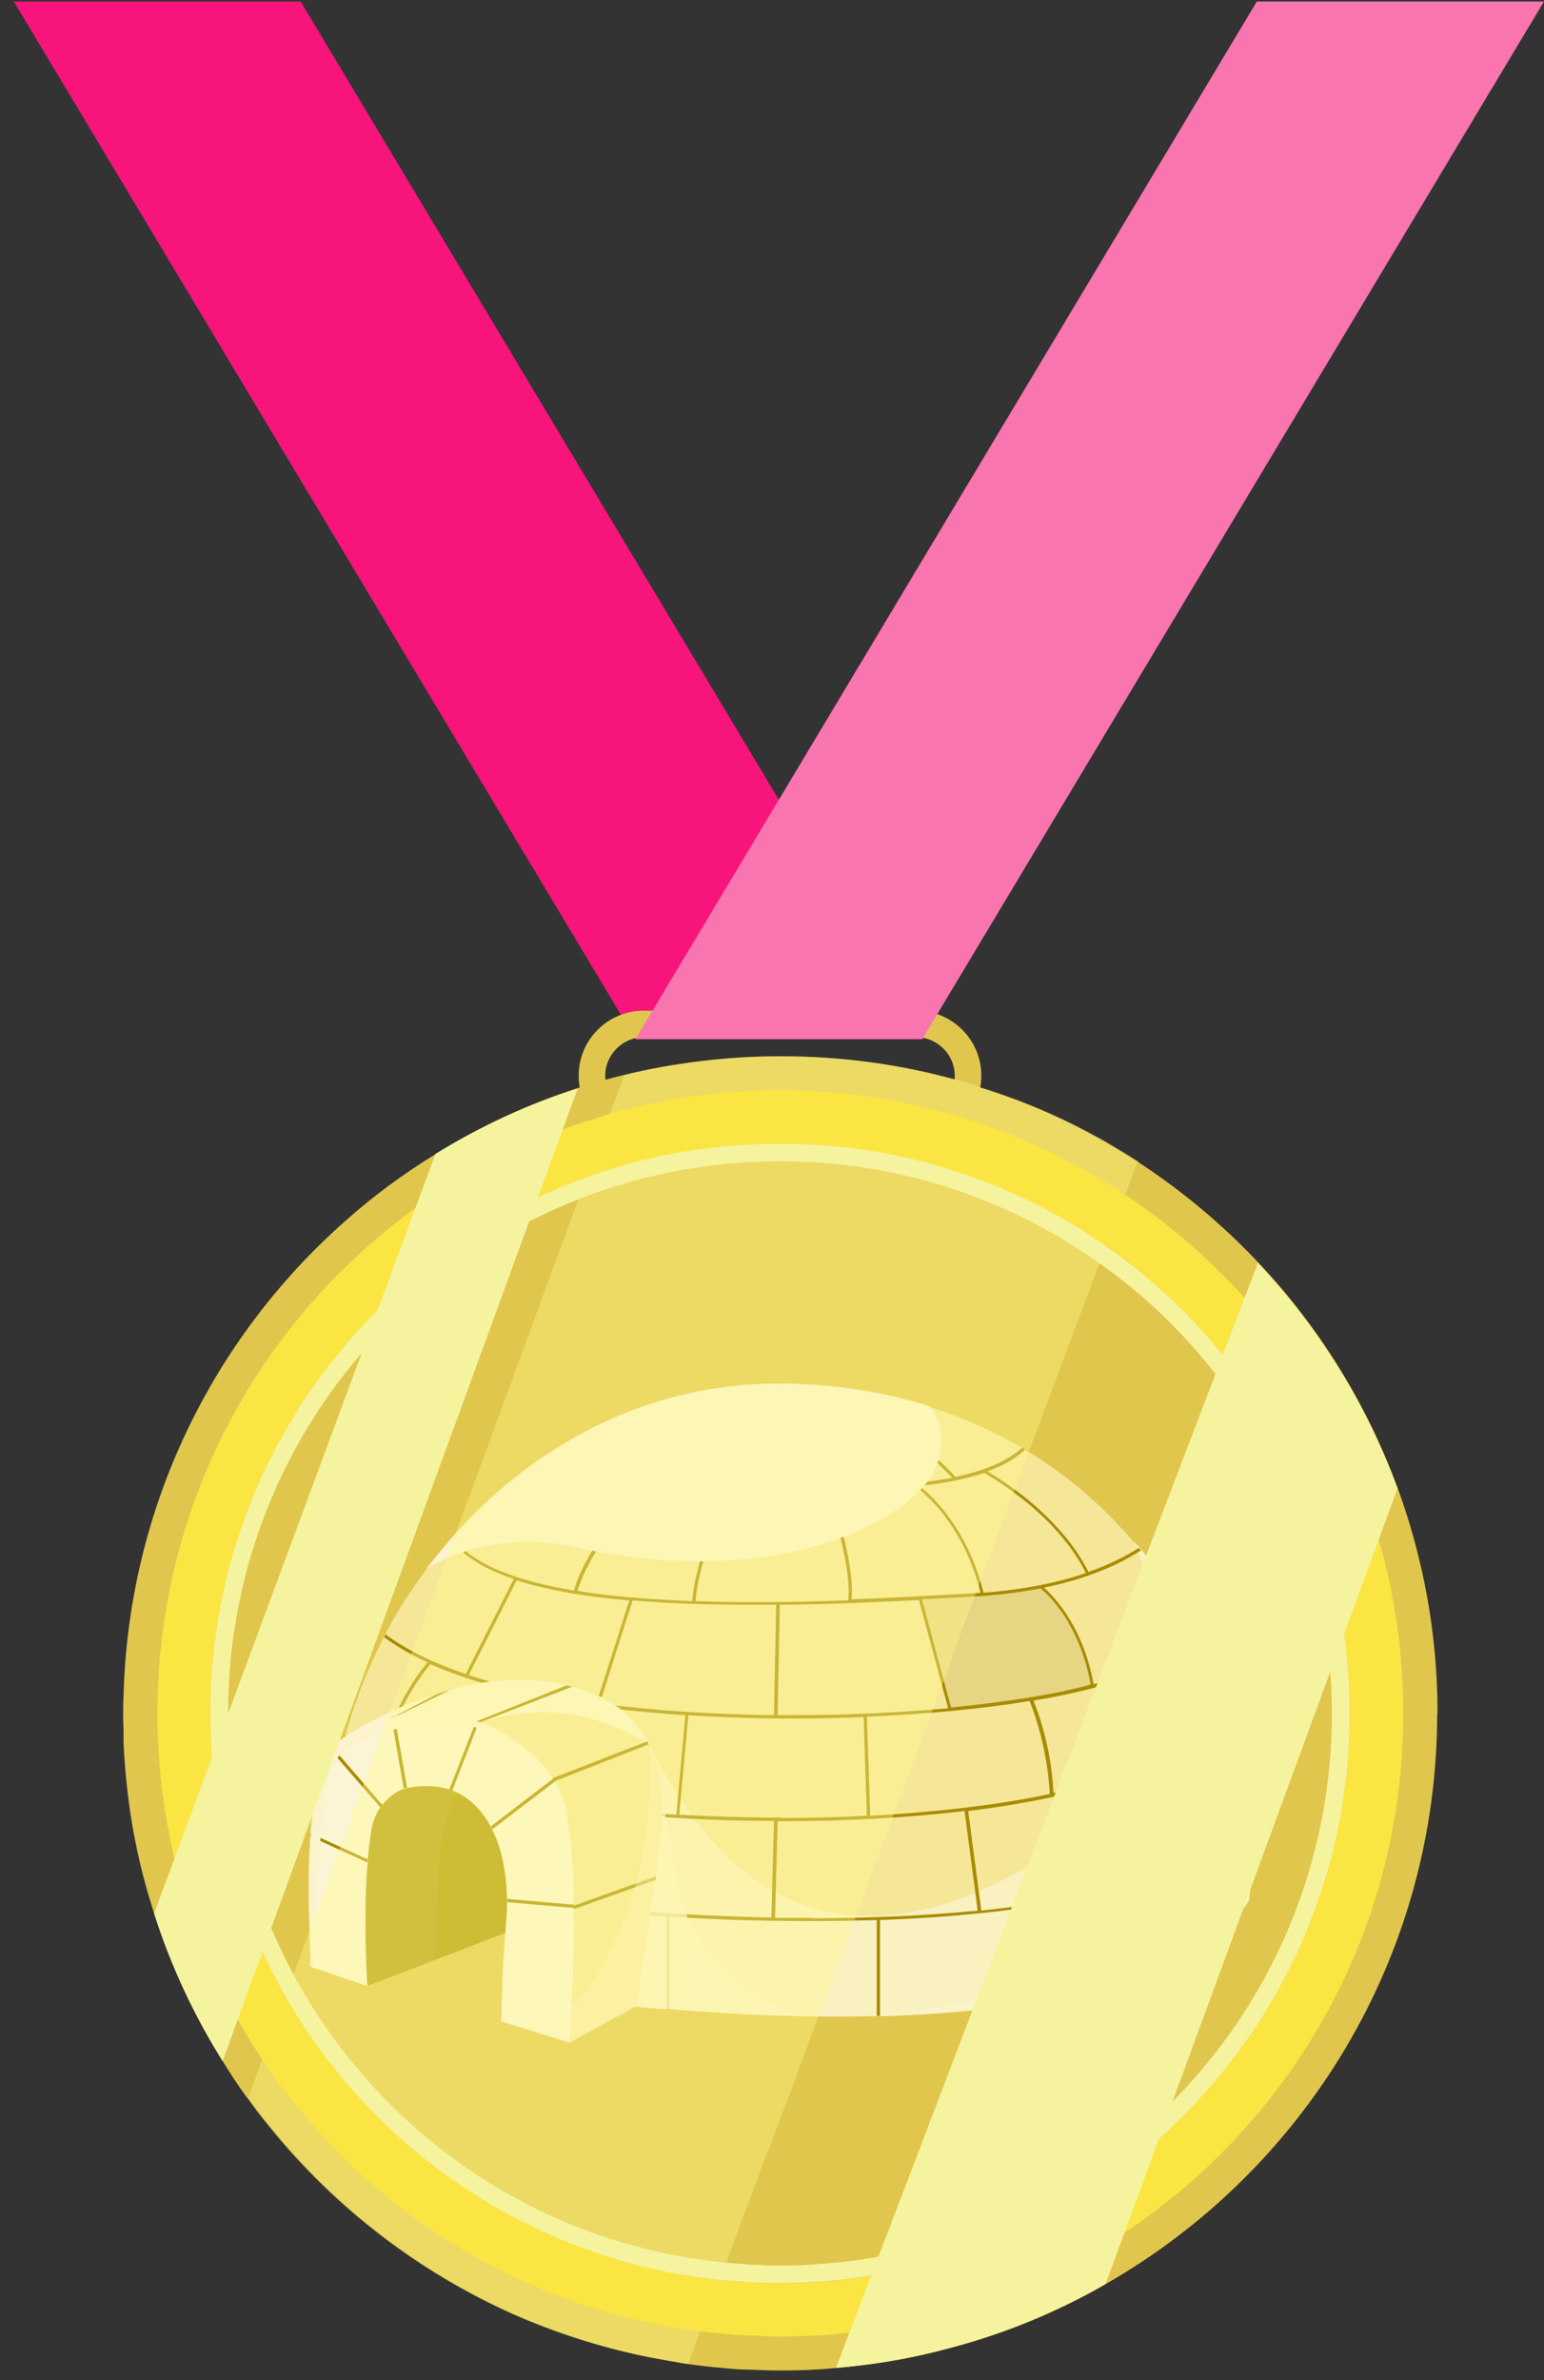 <svg width="109" height="168" viewBox="0 0 109 168" fill="none" xmlns="http://www.w3.org/2000/svg">
<rect x="0" y="0" width="109" height="168" fill="#333333" stroke="none"/>
<path d="M0.977 0.107H21.223L65.11 73.346H44.864L0.977 0.107Z" fill="#F7157B"/>
<path d="M64.698 79.572V78.62H45.43C44.684 78.62 44.015 78.311 43.527 77.822C43.038 77.334 42.729 76.665 42.729 75.919C42.729 75.173 43.038 74.504 43.527 74.015C44.015 73.526 44.684 73.218 45.43 73.218H64.698C65.444 73.218 66.113 73.526 66.602 74.015C67.091 74.504 67.399 75.173 67.399 75.919C67.399 76.665 67.091 77.334 66.602 77.822C66.113 78.311 65.444 78.62 64.698 78.62V80.498C67.219 80.498 69.277 78.44 69.277 75.919C69.277 73.398 67.219 71.34 64.698 71.34H45.43C42.909 71.34 40.851 73.398 40.851 75.919C40.851 78.44 42.909 80.498 45.43 80.498H64.698V79.546V79.572Z" fill="#E0C64C"/>
<path d="M101.46 120.938C101.46 138.173 92.044 153.223 78.05 161.223C74.628 163.204 70.898 164.747 66.988 165.751C64.673 166.394 62.28 166.831 59.811 167.063C59.553 167.088 59.296 167.114 59.039 167.14C57.753 167.268 56.466 167.32 55.154 167.32H55.051C54.408 167.32 53.739 167.294 53.096 167.268C52.788 167.268 52.479 167.243 52.17 167.243C51.862 167.217 51.579 167.191 51.27 167.166C50.344 167.088 49.418 166.985 48.492 166.857C48.389 166.831 48.26 166.831 48.157 166.805C47.257 166.651 46.382 166.497 45.482 166.317C42.266 165.648 39.179 164.644 36.246 163.358C29.506 160.348 23.615 155.795 19.036 150.136C18.625 149.621 18.213 149.132 17.853 148.618C17.699 148.412 17.57 148.232 17.441 148.052C17.416 148.026 17.416 148.052 17.416 148.052C17.416 148.052 17.416 148.026 17.39 148C16.798 147.177 16.232 146.328 15.718 145.479C13.686 142.238 12.039 138.739 10.882 135.061C9.955 132.205 9.312 129.272 8.978 126.237C8.849 125.156 8.772 124.076 8.721 122.996C8.721 122.661 8.721 122.327 8.721 121.992C8.695 121.632 8.695 121.298 8.695 120.938C8.695 120.552 8.695 120.14 8.721 119.754C9.055 106.429 14.998 94.518 24.259 86.286C26.265 84.485 28.452 82.864 30.767 81.45C33.906 79.494 37.276 77.925 40.826 76.793C40.877 76.767 40.903 76.767 40.954 76.742C41.546 76.562 42.163 76.382 42.781 76.202C43.141 76.099 43.501 76.022 43.861 75.919C43.913 75.919 43.938 75.893 43.99 75.893C45.713 75.456 47.488 75.147 49.315 74.915C51.193 74.684 53.122 74.555 55.077 74.555C59.348 74.555 63.489 75.121 67.4 76.202C68.017 76.356 68.609 76.536 69.2 76.767C72.365 77.745 75.349 79.057 78.153 80.678C78.899 81.115 79.619 81.552 80.339 82.016C83.452 84.048 86.308 86.44 88.854 89.141C93.125 93.669 96.495 99.097 98.681 105.065C100.482 110.004 101.485 115.355 101.485 120.938H101.46Z" fill="#E0C64C"/>
<path d="M22.843 133.594C22.843 133.594 23.229 134.829 25.802 136.373C25.802 135.009 25.801 133.44 25.904 131.948C25.904 131.794 25.904 131.639 25.93 131.485C25.93 131.408 25.93 131.33 25.93 131.253C26.007 130.482 26.084 129.761 26.213 129.067C26.316 128.526 26.522 128.012 26.831 127.575C26.882 127.497 26.933 127.446 26.959 127.395C27.396 126.854 27.937 126.443 28.477 126.263C28.554 126.263 28.631 126.211 28.708 126.185C28.734 126.185 28.785 126.185 28.811 126.185C29.917 125.98 30.895 126.057 31.718 126.314C31.795 126.314 31.873 126.366 31.924 126.391C33.107 126.854 34.008 127.78 34.625 128.938C34.651 129.015 34.702 129.067 34.728 129.144C35.448 130.584 35.757 132.385 35.783 134.16V134.34C35.783 134.7 35.783 135.035 35.731 135.395C35.603 137.273 35.5 138.816 35.448 139.974C36.915 140.334 38.561 140.669 40.388 140.977C41.725 141.209 43.192 141.415 44.735 141.621C45.533 141.723 46.304 141.775 47.076 141.826C47.153 141.826 47.23 141.826 47.308 141.826C52.89 142.289 57.752 142.418 61.919 142.315C61.997 142.315 62.074 142.315 62.151 142.315C67.759 142.161 72.184 141.543 75.683 140.746C75.76 140.746 75.837 140.72 75.914 140.694C79.85 139.768 82.551 138.585 84.429 137.453C84.506 137.402 84.609 137.35 84.686 137.299C87.439 135.601 88.159 134.109 88.159 134.109C88.339 132.437 88.365 130.662 88.236 128.835C88.236 128.732 88.236 128.629 88.236 128.526C88.056 126.443 87.67 124.308 87.079 122.172C87.079 122.095 87.027 122.018 87.001 121.941C86.41 119.883 85.638 117.851 84.66 115.844C84.635 115.767 84.583 115.715 84.558 115.638C83.477 113.477 82.165 111.419 80.596 109.49C80.544 109.438 80.493 109.361 80.442 109.31C80.287 109.13 80.133 108.95 79.978 108.77C77.869 106.326 75.374 104.113 72.415 102.364L72.21 102.235C70.203 101.052 67.991 100.049 65.598 99.303C65.109 99.148 64.595 98.994 64.08 98.865C63.977 98.865 63.9 98.814 63.797 98.788C61.225 98.145 58.447 97.759 55.463 97.708C55.385 97.708 55.334 97.708 55.257 97.708C55.128 97.708 54.974 97.708 54.845 97.708C52.787 97.708 50.832 97.939 48.928 98.325C48.594 98.402 48.259 98.48 47.951 98.557C44.632 99.38 41.597 100.769 38.896 102.518C38.818 102.57 38.767 102.596 38.69 102.647C36.143 104.319 33.905 106.326 31.976 108.487C31.924 108.538 31.873 108.615 31.821 108.667C31.23 109.361 30.663 110.056 30.123 110.75C29.069 112.14 28.142 113.58 27.371 115.021C27.294 115.149 27.242 115.252 27.191 115.381C27.165 115.458 27.113 115.51 27.088 115.587C25.853 117.979 24.978 120.346 24.361 122.558C24.361 122.635 24.335 122.687 24.309 122.764C24.309 122.764 24.309 122.79 24.309 122.815C23.435 125.954 23.1 128.707 22.946 130.662C22.946 130.687 22.946 130.739 22.946 130.765C22.946 130.816 22.946 130.867 22.946 130.893C22.843 132.591 22.869 133.594 22.869 133.594H22.843Z" fill="#F6E698"/>
<g style="mix-blend-mode:multiply" opacity="0.78">
<path d="M35.474 139.948C36.941 140.309 38.587 140.643 40.413 140.952C41.134 141.08 41.88 141.183 42.652 141.312C43.321 141.415 44.041 141.518 44.761 141.595C45.559 141.698 46.33 141.749 47.102 141.801C47.179 141.801 47.256 141.801 47.334 141.801C50.652 142.084 53.688 142.238 56.492 142.289C58.421 142.341 60.248 142.315 61.945 142.289C61.945 142.289 61.997 142.289 62.023 142.289C62.074 142.289 62.126 142.289 62.177 142.289C67.785 142.135 72.21 141.518 75.709 140.72C75.786 140.72 75.863 140.694 75.94 140.669C79.876 139.743 82.577 138.559 84.455 137.427C84.532 137.376 84.635 137.324 84.712 137.273C87.465 135.575 88.185 134.083 88.185 134.083C88.365 132.411 88.391 130.636 88.262 128.809C88.262 128.707 88.262 128.604 88.262 128.501C88.082 126.417 87.696 124.282 87.105 122.147C87.105 122.121 87.105 122.07 87.079 122.044C87.079 121.992 87.079 121.967 87.053 121.915C86.462 119.857 85.69 117.825 84.712 115.818C84.686 115.741 84.635 115.69 84.609 115.613C83.529 113.452 82.217 111.394 80.648 109.464C80.596 109.413 80.545 109.336 80.493 109.284C80.339 109.104 80.185 108.924 80.03 108.744C82.577 114.738 84.223 123.999 74.602 130.456C68.016 134.881 54.639 141.209 45.867 123.15C45.867 123.15 39.668 135.009 35.835 134.34C35.835 134.701 35.834 135.035 35.783 135.395C35.654 137.273 35.552 138.817 35.5 139.974L35.474 139.948Z" fill="#FBF3CD"/>
</g>
<g style="mix-blend-mode:multiply" opacity="0.78">
<path d="M22.843 133.595C22.843 133.595 23.229 134.829 25.802 136.373C25.802 135.009 25.802 133.44 25.904 131.948C24.593 131.511 23.589 131.048 22.92 130.662C22.92 130.688 22.92 130.739 22.92 130.765C22.92 130.816 22.92 130.868 22.92 130.893C22.817 132.591 22.843 133.595 22.843 133.595Z" fill="#FBF3CD"/>
</g>
<g style="mix-blend-mode:soft-light">
<path d="M52.067 100.126C52.067 100.126 50.266 99.792 49.443 99.457C49.443 99.457 42.986 102.853 42.111 104.217C42.111 104.217 44.709 105.168 48.517 105.349C48.517 105.349 48.851 103.934 52.067 100.126Z" fill="#FBF3CD"/>
</g>
<path opacity="0.33" d="M73.624 112.037C73.624 112.037 75.322 113.735 75.94 115.227C76.557 116.719 77.2 118.622 77.123 118.88C77.046 119.137 76.12 119.291 76.12 119.291C76.12 119.291 71.078 120.269 70.872 120.243C70.666 120.217 67.116 120.655 67.116 120.655L64.929 112.757C64.929 112.757 67.733 112.808 69.534 112.603C71.335 112.397 73.65 112.011 73.65 112.011L73.624 112.037Z" fill="#C7B459"/>
<path opacity="0.33" d="M85.226 123.176C85.226 123.176 86.178 126.495 86.281 127.009C86.384 127.524 86.821 129.35 86.693 129.813C86.564 130.276 83.348 131.665 83.168 131.742C82.988 131.82 80.853 132.617 80.853 132.617C80.853 132.617 80.725 129.067 80.493 128.244C80.21 127.241 79.695 125.594 79.515 125.44C79.515 125.44 82.757 124.282 82.937 124.231C83.117 124.179 85.252 123.176 85.252 123.176H85.226Z" fill="#C7B459"/>
<path d="M22.92 130.739V130.584C23.666 131.15 25.261 131.793 27.396 132.334C33.313 133.851 43.783 135.138 54.459 135.344L54.639 128.526C48.362 128.526 41.854 128.012 36.246 126.931C31.384 126.005 27.165 124.642 24.284 122.764C24.284 122.687 24.335 122.61 24.361 122.532C25.158 123.047 26.033 123.536 27.036 123.973C27.576 120.629 29.686 117.928 30.175 117.336C29.017 116.796 27.988 116.204 27.113 115.561C27.139 115.484 27.191 115.432 27.216 115.355C28.683 116.461 30.612 117.387 32.876 118.159L36.272 111.445C35.191 111.085 34.265 110.673 33.493 110.159C32.799 109.721 32.233 109.207 31.847 108.615C31.898 108.564 31.95 108.487 32.001 108.435C32.207 108.744 32.464 109.052 32.773 109.335C33.159 108.795 33.802 108.178 34.574 107.56C36.657 105.863 39.616 104.088 40.388 103.65C39.77 103.342 39.204 103.007 38.715 102.595C38.793 102.544 38.844 102.518 38.921 102.467C39.744 103.136 40.799 103.65 42.008 104.062C43.089 103.007 44.915 101.824 46.484 100.898C47.719 100.177 48.774 99.637 49.211 99.406C48.98 99.303 48.8 99.174 48.62 99.071C48.362 98.891 48.131 98.711 47.951 98.505C48.285 98.428 48.594 98.351 48.928 98.274C49.88 98.197 50.883 98.171 51.913 98.171C53.173 98.171 54.459 98.222 55.694 98.299C55.488 98.119 55.257 97.939 54.974 97.759C54.922 97.733 54.871 97.682 54.819 97.656C54.948 97.656 55.102 97.656 55.231 97.656C55.565 97.888 55.823 98.094 56.054 98.325C59.759 98.557 62.897 98.994 63.231 99.045C63.437 98.942 63.617 98.84 63.772 98.737C63.875 98.737 63.952 98.788 64.055 98.814C63.566 99.225 62.794 99.56 61.662 99.817C63.051 100.409 64.441 101.464 65.521 102.39C66.524 103.264 67.27 104.036 67.45 104.242C69.534 103.805 70.923 103.161 71.824 102.467C71.952 102.364 72.055 102.287 72.158 102.184L72.364 102.312C72.364 102.312 72.107 102.544 71.952 102.673C71.386 103.11 70.64 103.522 69.714 103.856C70.152 104.113 71.18 104.756 72.39 105.708C73.933 106.969 75.76 108.769 76.84 110.956C78.306 110.442 79.464 109.85 80.39 109.258C80.442 109.31 80.493 109.387 80.544 109.438C79.027 110.416 76.84 111.419 73.702 112.062C74.345 112.628 76.48 114.789 77.2 118.879C80.776 117.928 82.963 116.77 84.3 115.767C84.377 115.715 84.455 115.664 84.506 115.612C84.532 115.69 84.583 115.741 84.609 115.818C84.558 115.87 84.506 115.895 84.429 115.947C83.528 116.616 82.268 117.362 80.493 118.056C80.905 118.545 82.294 120.397 82.911 124.05C84.429 123.459 85.484 122.893 86.255 122.378C86.513 122.198 86.744 122.044 86.95 121.889C86.95 121.966 87.001 122.044 87.027 122.121C86.847 122.275 86.616 122.404 86.384 122.584C86.075 122.79 85.715 122.995 85.329 123.201C85.432 123.51 85.741 124.488 86.05 125.671C86.41 127.009 86.744 128.578 86.796 129.633C87.387 129.221 87.85 128.809 88.211 128.475C88.211 128.578 88.211 128.681 88.211 128.784C87.645 129.298 86.873 129.916 85.767 130.559C85.381 130.79 84.944 131.022 84.48 131.253C84.558 131.639 84.815 133.26 84.815 135.112C84.815 135.807 84.763 136.553 84.66 137.273C84.583 137.324 84.481 137.376 84.403 137.427C84.532 136.681 84.583 135.884 84.583 135.112C84.583 134.083 84.506 133.105 84.403 132.385C84.352 132.025 84.326 131.742 84.275 131.536C84.275 131.459 84.275 131.408 84.249 131.382C82.216 132.359 79.387 133.363 75.528 134.109C75.58 134.726 75.888 137.89 75.888 140.231C75.888 140.386 75.888 140.514 75.888 140.669C75.811 140.669 75.734 140.694 75.657 140.72C75.657 140.566 75.657 140.411 75.657 140.231C75.657 138.945 75.554 137.402 75.477 136.167C75.425 135.549 75.374 135.009 75.348 134.649C75.348 134.443 75.322 134.263 75.296 134.16C73.316 134.546 71.052 134.88 68.48 135.112C66.421 135.318 64.286 135.446 62.125 135.524V142.289C62.125 142.289 61.971 142.289 61.894 142.289V135.524C60.35 135.575 58.781 135.601 57.212 135.601C53.868 135.601 50.523 135.498 47.282 135.292V141.826C47.282 141.826 47.128 141.826 47.05 141.826V135.292C42.857 135.035 38.87 134.623 35.346 134.109C32.207 133.671 29.454 133.131 27.294 132.591C25.184 132.051 23.666 131.485 22.843 130.893C22.843 130.842 22.843 130.79 22.843 130.764L22.92 130.739ZM55.102 128.321C57.16 128.321 59.218 128.269 61.199 128.166L60.968 121.195C59.321 121.272 57.623 121.298 55.9 121.298C53.482 121.298 51.012 121.22 48.594 121.066L47.951 128.089C50.317 128.218 52.71 128.295 55.077 128.295L55.102 128.321ZM55.231 105.348C57.443 105.271 59.707 105.142 61.894 104.962C61.534 103.805 60.685 102.647 59.939 101.772C59.553 101.309 59.167 100.949 58.884 100.692C58.755 100.563 58.627 100.46 58.55 100.383C58.524 100.357 58.472 100.332 58.472 100.306C57.572 100.383 56.543 100.409 55.385 100.435C55.411 100.769 55.514 101.721 55.514 102.801C55.514 103.676 55.462 104.628 55.257 105.374L55.231 105.348ZM53.147 113.271C50.24 113.271 47.333 113.194 44.658 112.963L42.343 120.243C46.253 120.757 50.498 121.015 54.639 121.066L54.794 113.271C54.254 113.271 53.688 113.271 53.147 113.271ZM59.887 112.911C59.887 112.731 59.913 112.551 59.913 112.345C59.913 110.982 59.527 109.233 59.141 107.818C58.961 107.123 58.755 106.506 58.627 106.043C58.55 105.811 58.498 105.657 58.447 105.528C58.447 105.477 58.421 105.451 58.421 105.425C56.517 105.528 54.588 105.605 52.71 105.605C52.221 105.605 51.758 105.605 51.295 105.605C51.295 105.631 51.269 105.682 51.218 105.76C51.012 106.248 50.498 107.535 50.035 108.975C49.571 110.364 49.16 111.908 49.108 113.014C50.446 113.066 51.81 113.091 53.173 113.091C55.437 113.091 57.701 113.04 59.887 112.963V112.911ZM48.877 112.988C48.954 111.651 49.494 109.824 50.009 108.281C50.446 107.02 50.883 105.991 51.038 105.605C48.98 105.554 47.025 105.4 45.25 105.117C45.224 105.142 45.172 105.194 45.121 105.271C44.761 105.708 43.809 106.84 42.909 108.204C42.008 109.516 41.134 111.033 40.773 112.294C41.108 112.345 41.442 112.397 41.777 112.448C43.963 112.757 46.382 112.911 48.877 113.014V112.988ZM52.71 105.374C53.456 105.374 54.228 105.374 54.999 105.348C55.205 104.628 55.282 103.65 55.282 102.776C55.282 102.107 55.257 101.515 55.205 101.052C55.205 100.82 55.179 100.64 55.154 100.512C55.154 100.46 55.154 100.435 55.154 100.409C55.128 100.409 55.077 100.409 55.051 100.409C53.945 100.409 52.993 100.357 52.195 100.229C52.195 100.229 52.144 100.28 52.118 100.332C51.835 100.64 51.115 101.464 50.395 102.415C49.7 103.342 49.006 104.396 48.697 105.245C50.009 105.322 51.346 105.374 52.761 105.374H52.71ZM58.653 105.4C58.781 105.734 59.064 106.634 59.373 107.74C59.759 109.155 60.144 110.93 60.144 112.32C60.144 112.525 60.145 112.705 60.119 112.886C63.129 112.783 66.01 112.603 68.531 112.474C68.762 112.474 68.994 112.448 69.225 112.422C68.557 109.747 67.399 107.869 66.421 106.66C65.907 106.043 65.444 105.605 65.109 105.297C64.929 105.142 64.801 105.039 64.724 104.962C64.672 104.936 64.646 104.911 64.621 104.885C62.717 105.065 60.71 105.245 58.704 105.374L58.653 105.4ZM55.051 113.271L54.897 121.066C55.231 121.066 55.565 121.066 55.9 121.066C59.759 121.066 63.54 120.886 66.936 120.577L64.878 112.937C61.817 113.091 58.447 113.246 55.051 113.271ZM61.199 121.195L61.431 128.166C66.138 127.909 70.46 127.394 73.907 126.674C73.985 126.674 74.036 126.648 74.113 126.623C74.01 124.745 73.65 123.098 73.316 121.915C73.136 121.323 72.981 120.835 72.853 120.5C72.801 120.346 72.75 120.217 72.698 120.114C72.698 120.114 72.698 120.089 72.698 120.063C69.457 120.603 65.47 120.989 61.199 121.169V121.195ZM30.381 117.465C30.02 117.902 27.757 120.654 27.242 124.076C29.763 125.182 32.876 126.057 36.297 126.726C39.847 127.394 43.758 127.858 47.745 128.089L48.388 121.066C45.25 120.86 42.188 120.526 39.333 120.011C35.937 119.42 32.876 118.571 30.381 117.465ZM33.082 118.236C34.985 118.854 37.095 119.368 39.359 119.78C40.259 119.934 41.185 120.089 42.111 120.217L44.426 112.963C42.266 112.783 40.259 112.5 38.484 112.088C37.789 111.934 37.121 111.754 36.477 111.548L33.082 118.262V118.236ZM41.545 104.19C41.236 104.062 40.928 103.959 40.619 103.805C40.568 103.83 40.49 103.882 40.388 103.933C39.77 104.293 38.201 105.245 36.632 106.326C35.834 106.866 35.063 107.458 34.394 108.023C33.751 108.564 33.236 109.078 32.927 109.516C33.133 109.696 33.339 109.85 33.596 110.004C35.217 111.059 37.635 111.779 40.516 112.268C40.928 110.75 42.06 108.95 43.089 107.509C43.912 106.351 44.658 105.425 44.967 105.091C43.706 104.885 42.548 104.576 41.52 104.216L41.545 104.19ZM45.996 101.489C44.632 102.312 43.166 103.29 42.24 104.165C42.78 104.345 43.372 104.499 43.963 104.628C45.327 104.911 46.819 105.117 48.388 105.219C48.748 104.19 49.649 102.904 50.472 101.875C51.064 101.103 51.63 100.486 51.861 100.203C50.858 100.049 50.086 99.843 49.469 99.56C49.417 99.56 49.366 99.611 49.288 99.663C48.774 99.92 47.436 100.64 45.996 101.489ZM56.003 98.557C54.691 98.48 53.301 98.428 51.938 98.428C50.678 98.428 49.469 98.48 48.337 98.582C48.465 98.685 48.594 98.788 48.722 98.891C49.777 99.586 51.655 100.152 54.999 100.152C55.077 100.152 55.128 100.152 55.205 100.152C55.823 100.152 56.389 100.152 56.903 100.126C56.903 99.997 56.826 99.74 56.672 99.457C56.543 99.2 56.311 98.891 55.977 98.557H56.003ZM62.563 99.354C62.563 99.354 62.794 99.277 62.897 99.225C61.919 99.097 59.347 98.762 56.363 98.557C56.62 98.84 56.8 99.097 56.929 99.328C57.109 99.663 57.186 99.946 57.186 100.1C59.681 99.997 61.405 99.714 62.563 99.328V99.354ZM67.245 104.319C66.91 103.985 66.061 103.11 64.981 102.21C63.9 101.309 62.588 100.383 61.328 99.92C60.608 100.049 59.784 100.177 58.807 100.254C59.064 100.486 59.579 100.975 60.119 101.592C60.891 102.493 61.765 103.676 62.151 104.911C63 104.834 63.823 104.756 64.646 104.679C65.624 104.576 66.499 104.448 67.296 104.293L67.245 104.319ZM76.66 111.033C75.605 108.898 73.83 107.123 72.287 105.888C71.515 105.271 70.795 104.782 70.28 104.448C70.023 104.293 69.817 104.165 69.663 104.062C69.586 104.01 69.534 103.985 69.483 103.959C68.299 104.371 66.807 104.679 64.904 104.885C65.701 105.502 68.299 107.818 69.431 112.422C72.415 112.191 74.782 111.676 76.66 111.033ZM74.936 113.76C74.525 113.194 74.165 112.783 73.882 112.5C73.753 112.371 73.624 112.268 73.547 112.191C73.522 112.165 73.496 112.139 73.47 112.114C72.029 112.397 70.383 112.603 68.531 112.705C67.45 112.757 66.293 112.834 65.084 112.886L67.142 120.526C69.148 120.32 71.052 120.089 72.724 119.806C74.345 119.548 75.76 119.24 76.995 118.905C76.583 116.538 75.683 114.841 74.911 113.709L74.936 113.76ZM81.239 119.548C80.982 119.06 80.725 118.699 80.544 118.442C80.467 118.314 80.39 118.236 80.339 118.185C80.339 118.185 80.339 118.185 80.339 118.159C78.487 118.854 76.068 119.523 72.956 120.037C73.213 120.654 74.216 123.227 74.371 126.546C78.049 125.748 80.776 124.925 82.757 124.153C82.397 122.018 81.779 120.526 81.265 119.523L81.239 119.548ZM85.69 130.379C86.024 130.173 86.333 129.993 86.59 129.813C86.59 128.809 86.23 127.163 85.844 125.748C85.664 125.053 85.484 124.41 85.329 123.947C85.252 123.716 85.201 123.536 85.149 123.407C85.149 123.407 85.149 123.356 85.149 123.33C83.863 123.973 82.114 124.719 79.644 125.439C79.927 125.954 80.93 127.96 81.008 132.462C82.988 131.793 84.532 131.073 85.69 130.379ZM80.776 132.539C80.75 129.916 80.39 128.14 80.056 127.034C79.876 126.468 79.721 126.082 79.593 125.825C79.541 125.697 79.49 125.594 79.438 125.542C77.895 126.005 76.094 126.468 73.984 126.906C72.287 127.266 70.409 127.575 68.351 127.832L69.277 134.855C74.216 134.34 77.946 133.517 80.776 132.565V132.539ZM57.263 135.395C61.096 135.395 64.929 135.241 68.505 134.906C68.685 134.906 68.865 134.88 69.02 134.855L68.094 127.832C64.158 128.295 59.681 128.552 55.102 128.552C55.025 128.552 54.948 128.552 54.897 128.552L54.717 135.369C55.565 135.369 56.44 135.369 57.289 135.369L57.263 135.395Z" fill="#A88C00"/>
<path d="M25.93 140.18L30.74 138.328L36.554 136.09C36.554 136.09 37.841 128.681 35.654 126.803C34.985 126.237 34.085 125.697 33.133 125.285C30.972 124.359 28.451 124.076 27.396 125.285C25.878 127.009 25.518 128.218 25.21 130.405C24.927 132.591 25.956 140.18 25.956 140.18H25.93Z" fill="#B59C0F"/>
<g style="mix-blend-mode:multiply" opacity="0.78">
<path d="M42.651 141.312C43.32 141.415 44.04 141.518 44.761 141.595C45.558 141.698 46.33 141.749 47.102 141.801C47.179 141.801 47.256 141.801 47.333 141.801C50.652 142.084 53.687 142.238 56.491 142.289C50.883 140.489 48.362 135.755 47.976 133.646C47.462 131.022 46.716 126.7 46.716 126.7L42.651 141.26V141.312Z" fill="#FBF3CD"/>
</g>
<path d="M30.715 138.328L36.529 136.089C36.529 136.089 37.815 128.681 35.629 126.803C34.96 126.237 34.059 125.697 33.108 125.285C32.207 126.34 31.821 127.369 31.358 128.938C30.844 130.764 30.741 136.733 30.715 138.328Z" fill="#B09600"/>
<path d="M21.917 138.817L25.904 140.18C25.904 140.18 25.467 133.311 26.213 129.041C26.471 127.523 27.731 126.34 28.811 126.134C34.265 125.157 36.092 130.559 35.757 135.344C35.397 140.154 35.397 142.65 35.397 142.65L40.208 144.142L44.941 141.569C44.941 141.569 45.61 137.299 46.253 132.617C46.253 132.54 46.253 132.437 46.279 132.36C46.356 131.819 46.433 131.279 46.51 130.765C46.69 129.401 46.768 128.141 46.716 127.009C46.639 125.517 46.356 124.23 45.816 123.099C45.79 123.021 45.739 122.97 45.713 122.893C45.07 121.684 44.118 120.68 42.78 119.96C42.008 119.549 41.211 119.214 40.388 119.008C40.259 118.983 40.131 118.931 40.002 118.905C37.224 118.237 34.317 118.571 31.744 119.266C31.436 119.343 31.127 119.446 30.818 119.549C30.715 119.574 30.587 119.626 30.484 119.651C26.959 120.835 24.284 122.558 23.898 122.944C23.615 123.253 23.358 123.639 23.152 124.076C21.274 127.883 21.917 136.167 21.943 138.765L21.917 138.817Z" fill="#F6E698"/>
<g style="mix-blend-mode:soft-light">
<path d="M23.126 124.128L33.828 121.581C33.828 121.581 36.632 120.603 39.642 120.912C43.089 121.272 45.79 123.124 45.79 123.124C45.764 123.047 45.713 122.996 45.687 122.918C45.044 121.709 44.092 120.706 42.755 119.986C41.983 119.574 41.185 119.24 40.362 119.034C40.233 119.008 40.105 118.957 39.976 118.931C37.198 118.262 34.291 118.597 31.718 119.291C31.41 119.368 31.101 119.471 30.792 119.574C30.689 119.6 30.561 119.651 30.458 119.677C26.933 120.86 24.258 122.584 23.872 122.97C23.589 123.279 23.332 123.664 23.126 124.102V124.128Z" fill="#FBF3CD"/>
</g>
<path d="M40.079 134.65L40.157 134.881L46.279 132.695C46.279 132.695 46.279 132.514 46.305 132.437L40.053 134.675L40.079 134.65Z" fill="#A88C00"/>
<path d="M37.636 126.083L37.713 126.288L45.79 123.124C45.79 123.124 45.713 122.996 45.687 122.918L37.61 126.057L37.636 126.083Z" fill="#A88C00"/>
<path d="M33.056 121.736V121.89L40.388 119.06C40.259 119.034 40.131 118.983 40.002 118.957L33.056 121.736Z" fill="#A88C00"/>
<path d="M27.628 121.247L27.86 121.195L31.718 119.317C31.41 119.394 31.101 119.497 30.792 119.6L27.628 121.272V121.247Z" fill="#A88C00"/>
<path d="M21.917 138.816L22.174 138.894L25.93 140.18C25.93 140.18 25.827 138.534 25.801 136.373C25.801 134.881 25.801 133.131 25.956 131.485C25.956 131.408 25.956 131.33 25.956 131.253C26.033 130.482 26.11 129.761 26.239 129.067C26.341 128.526 26.547 128.012 26.856 127.575C26.907 127.497 26.959 127.446 26.985 127.395C27.422 126.854 27.962 126.443 28.502 126.263C28.58 126.263 28.657 126.211 28.734 126.185C28.76 126.185 28.811 126.185 28.837 126.185C29.943 125.98 30.921 126.057 31.744 126.314C31.821 126.314 31.898 126.366 31.95 126.391C33.133 126.854 34.033 127.78 34.651 128.938C34.676 129.015 34.728 129.067 34.754 129.144C35.474 130.584 35.783 132.385 35.808 134.16V134.263C35.808 134.623 35.808 135.009 35.757 135.369C35.628 137.247 35.525 138.791 35.474 139.948C35.397 141.749 35.397 142.675 35.397 142.675L40.207 144.167C40.207 144.167 40.31 142.855 40.387 140.926C40.465 139.177 40.542 136.913 40.516 134.649C40.516 134.572 40.516 134.495 40.516 134.417C40.49 131.922 40.31 129.427 39.924 127.626C39.77 126.931 39.487 126.288 39.153 125.722C39.101 125.645 39.075 125.594 39.024 125.517C38.561 124.771 37.969 124.153 37.352 123.613C37.12 123.407 36.889 123.227 36.632 123.047C35.757 122.404 34.805 121.889 33.802 121.529C33.725 121.503 33.648 121.478 33.596 121.452C32.438 121.066 31.229 120.86 29.994 120.86C29.223 120.86 28.528 120.963 27.834 121.143C27.756 121.143 27.679 121.169 27.602 121.195C26.47 121.503 25.416 122.018 24.258 122.687C24.129 122.764 23.975 122.841 23.846 122.918C23.718 123.047 23.615 123.176 23.512 123.33C23.46 123.407 23.435 123.459 23.383 123.536C22.534 124.873 22.123 127.034 21.917 129.324C21.917 129.401 21.917 129.478 21.917 129.555C21.634 133.183 21.917 137.093 21.917 138.739V138.816Z" fill="#FBF5D6"/>
<path d="M35.809 134.161V134.264L40.542 134.675C40.542 134.675 40.542 134.521 40.542 134.444L35.809 134.032V134.161Z" fill="#A88C00"/>
<path d="M21.916 129.633L25.93 131.459C25.93 131.459 25.93 131.305 25.93 131.228L21.916 129.401C21.916 129.401 21.916 129.556 21.916 129.633Z" fill="#A88C00"/>
<path d="M23.409 123.614L26.856 127.575C26.856 127.575 26.959 127.447 26.985 127.395L23.538 123.408C23.538 123.408 23.46 123.536 23.409 123.614Z" fill="#A88C00"/>
<path d="M27.628 121.247L28.503 126.237C28.503 126.237 28.657 126.186 28.734 126.16L27.86 121.169C27.86 121.169 27.705 121.195 27.628 121.221V121.247Z" fill="#A88C00"/>
<path d="M31.718 126.315C31.718 126.315 31.872 126.366 31.924 126.392L33.802 121.581C33.802 121.581 33.648 121.53 33.596 121.504L31.718 126.315Z" fill="#A88C00"/>
<path d="M34.651 128.912C34.651 128.912 34.728 129.041 34.754 129.118L39.179 125.748C39.179 125.748 39.102 125.62 39.05 125.542L34.651 128.912Z" fill="#A88C00"/>
<g style="mix-blend-mode:soft-light">
<path d="M30.123 110.725C32.85 109.155 36.4 108.255 40.748 109.233C53.688 112.114 62.949 108.075 65.598 104.422C66.91 102.595 66.55 100.126 65.598 99.251C65.109 99.097 64.595 98.942 64.081 98.814C63.978 98.814 63.9 98.762 63.797 98.737C61.225 98.094 58.447 97.708 55.463 97.656C55.385 97.656 55.334 97.656 55.257 97.656C55.128 97.656 54.974 97.656 54.845 97.656C52.787 97.656 50.832 97.888 48.928 98.274C48.594 98.351 48.26 98.428 47.951 98.505C44.632 99.328 41.597 100.718 38.896 102.467C38.819 102.518 38.767 102.544 38.69 102.595C36.143 104.268 33.905 106.274 31.976 108.435C31.924 108.487 31.873 108.564 31.821 108.615C31.23 109.31 30.663 110.004 30.123 110.699V110.725Z" fill="#FBF3CD"/>
</g>
<g style="mix-blend-mode:soft-light">
<path d="M21.917 138.817L22.174 138.894C22.226 137.144 22.534 127.883 23.126 125.542C23.795 122.97 25.956 122.455 29.686 121.658C32.721 121.015 36.194 122.918 37.377 123.664C37.146 123.459 36.914 123.279 36.657 123.099C35.782 122.455 34.831 121.941 33.827 121.581C33.75 121.555 33.673 121.529 33.622 121.504C32.464 121.118 31.255 120.912 30.02 120.912C29.248 120.912 28.554 121.015 27.859 121.195C27.782 121.195 27.705 121.221 27.628 121.246C26.496 121.555 25.441 122.069 24.283 122.738C24.155 122.816 24 122.893 23.872 122.97C23.743 123.098 23.64 123.227 23.537 123.381C23.486 123.459 23.46 123.51 23.409 123.587C22.56 124.925 22.148 127.086 21.942 129.375C21.942 129.453 21.942 129.53 21.942 129.607C21.659 133.234 21.942 137.144 21.942 138.791L21.917 138.817Z" fill="#FBF3CD"/>
</g>
<g style="mix-blend-mode:multiply" opacity="0.43">
<path d="M35.397 142.701L40.208 144.193L44.941 141.621C44.941 141.621 45.61 137.35 46.253 132.668C46.253 132.591 46.253 132.488 46.279 132.411C46.356 131.871 46.433 131.331 46.511 130.816C46.691 129.453 46.768 128.192 46.716 127.06C46.639 125.568 46.356 124.282 45.816 123.15C45.816 123.15 46.408 130.122 43.887 135.884C41.366 141.646 40.388 141.441 40.388 141.441C40.388 141.441 40.233 143.37 35.397 142.701Z" fill="#FBF3CD"/>
</g>
<g style="mix-blend-mode:multiply" opacity="0.78">
<path d="M62.022 142.315C62.022 142.315 62.125 142.315 62.177 142.315C67.785 142.161 72.209 141.543 75.708 140.746C75.785 140.746 75.862 140.72 75.939 140.694C79.875 139.768 82.576 138.585 84.454 137.453C84.532 137.401 84.635 137.35 84.712 137.299C87.464 135.601 88.185 134.109 88.185 134.109C88.365 132.437 88.391 130.662 88.262 128.835C88.262 128.732 88.262 128.629 88.262 128.526C88.082 126.443 87.696 124.307 87.104 122.172C87.104 122.147 87.104 122.095 87.078 122.069C86.924 125.542 85.895 134.134 79.695 138.173C77.097 139.871 67.939 141.44 62.048 142.315H62.022Z" fill="#FBF3CD"/>
</g>
<g style="mix-blend-mode:soft-light" opacity="0.38">
<path d="M80.313 82.016L79.439 84.331L78.075 87.932L77.612 89.167L69.226 111.574H69.2L69.123 111.831L68.943 112.268L68.84 112.551L68.685 112.988L68.608 113.169V113.271L68.583 113.297H68.557V113.4L68.428 113.683L68.403 113.734L68.351 113.837L68.274 114.095L68.248 114.172L68.145 114.403L68.042 114.712L67.965 114.892L67.914 115.046L67.837 115.252L67.785 115.355L67.734 115.535L67.656 115.741L67.579 115.947L67.451 116.256L67.399 116.384V116.461V116.487L67.271 116.822V116.873L67.219 117.027L67.091 117.387V117.439L66.37 119.291L66.164 119.857L66.087 120.037L66.01 120.294L65.959 120.397H65.933L65.907 120.552H65.882L65.856 120.68V120.757H65.804L65.701 121.066V121.118H65.676V121.195V121.246H65.65V121.323L65.547 121.555L65.496 121.735L65.367 122.044L65.315 122.172L65.058 122.841V122.918L64.981 123.098L64.852 123.407L64.75 123.664L64.647 123.999L64.544 124.205V124.256L64.389 124.616L63.926 125.877L63.643 126.648L63.54 126.906L63.438 127.163V127.214L63.412 127.292H63.386L63.283 127.575L63.155 127.96H63.129L63.052 128.192L63 128.372L62.897 128.629L62.743 129.041L62.64 129.324L62.589 129.427V129.53L62.46 129.787V129.838L62.434 129.864V129.916L62.306 130.173V130.25L61.894 131.33H61.868L61.765 131.613L61.611 132.076L61.482 132.411L61.38 132.642V132.745L61.328 132.874V132.951L61.251 133.08V133.183L61.122 133.414L61.071 133.594L60.865 134.083V134.134L60.711 134.546L60.659 134.649L60.531 134.958L60.505 135.086L60.325 135.575H60.299V135.652L59.913 136.681L59.862 136.81H59.836L59.785 136.99L59.605 137.427L59.553 137.582L59.502 137.736L59.373 138.122V138.199L59.322 138.225L59.296 138.251V138.353L59.219 138.482L59.116 138.765L58.987 139.151L58.884 139.408L58.498 140.411L58.421 140.643L58.267 141.029L58.164 141.312L58.112 141.415L58.087 141.543H58.061V141.672L57.984 141.801L57.855 142.161L57.701 142.572L57.624 142.778L56.517 145.711L56.44 145.891L56.363 146.148H56.337L56.286 146.328V146.38L56.235 146.508L56.183 146.611V146.688L53.919 152.631L52.607 156.104L51.27 159.705L50.806 160.914L49.443 164.542L48.594 166.857C48.594 166.857 48.363 166.831 48.26 166.805C47.359 166.651 46.485 166.497 45.584 166.317C42.369 165.648 39.282 164.644 36.349 163.358C29.609 160.348 23.718 155.795 19.139 150.136C18.727 149.621 18.316 149.132 17.956 148.618C17.801 148.438 17.647 148.232 17.518 148.052L18.547 145.299L20.194 140.823L20.759 139.254L40.825 84.691L41.391 83.122H41.417L42.729 79.52L43.038 78.645L43.423 77.591L44.066 75.893C45.79 75.456 47.565 75.147 49.392 74.915C51.27 74.684 53.199 74.555 55.154 74.555C59.424 74.555 63.566 75.121 67.476 76.202C68.094 76.356 68.686 76.536 69.277 76.767C72.441 77.745 75.425 79.057 78.23 80.678C78.975 81.115 79.696 81.552 80.416 82.016H80.313Z" fill="#FFFB8C"/>
</g>
<path d="M86.153 89.836C84.121 87.778 81.857 85.951 79.439 84.331C75.992 82.041 72.184 80.215 68.145 78.954H68.12C67.399 78.697 66.679 78.491 65.933 78.337C62.46 77.436 58.833 76.948 55.077 76.948C51.321 76.948 47.642 77.411 44.17 78.311H44.144C43.732 78.414 43.346 78.517 42.935 78.645C42.626 78.748 42.317 78.825 42.009 78.954C40.645 79.366 39.282 79.854 37.97 80.42C32.696 82.633 27.963 85.848 23.975 89.836C16.026 97.785 11.113 108.795 11.113 120.937C11.113 129.941 13.814 138.328 18.47 145.299C20.091 147.717 21.943 149.981 23.975 152.039C27.422 155.486 31.436 158.367 35.86 160.503C39.488 162.278 43.398 163.564 47.488 164.258C48.105 164.361 48.723 164.464 49.366 164.541C50.112 164.644 50.858 164.722 51.604 164.773C51.887 164.799 52.144 164.824 52.427 164.824C52.71 164.85 52.968 164.876 53.251 164.85C53.868 164.902 54.46 164.927 55.077 164.927H55.103C55.386 164.927 55.643 164.927 55.926 164.902C57.315 164.902 58.678 164.799 60.016 164.644C62.563 164.361 65.058 163.873 67.477 163.152C74.628 161.043 81.034 157.184 86.179 152.039C94.153 144.09 99.067 133.08 99.067 120.937C99.067 108.795 94.153 97.785 86.179 89.836H86.153ZM94.822 127.06C94.771 127.394 94.719 127.729 94.668 128.063C94.539 128.706 94.411 129.375 94.256 130.018C94.179 130.353 94.102 130.662 94.025 130.996C93.768 131.948 93.485 132.9 93.176 133.826C92.764 135.086 92.275 136.295 91.735 137.479C91.555 137.89 91.375 138.276 91.169 138.662C90.783 139.434 90.398 140.206 89.96 140.952C89.626 141.518 89.291 142.058 88.957 142.624C88.597 143.164 88.237 143.678 87.851 144.219C87.491 144.733 87.105 145.248 86.719 145.762H86.693C86.307 146.277 85.896 146.765 85.484 147.254C84.841 147.975 84.172 148.695 83.503 149.389C82.809 150.058 82.114 150.727 81.394 151.344C80.288 152.296 79.13 153.197 77.921 154.02C76.48 155.023 74.963 155.924 73.393 156.747C73.136 156.875 72.879 157.004 72.596 157.133C71.284 157.776 69.895 158.367 68.505 158.856C68.403 158.882 68.274 158.933 68.171 158.959C66.885 159.422 65.547 159.808 64.209 160.117C62.923 160.425 61.611 160.657 60.274 160.837C59.347 160.966 58.421 161.043 57.469 161.094C56.672 161.146 55.874 161.171 55.077 161.171C54.511 161.171 53.971 161.171 53.431 161.12C53.251 161.094 53.045 161.094 52.865 161.094C52.582 161.094 52.273 161.069 51.99 161.043C51.553 161.017 51.141 160.966 50.704 160.94C49.52 160.811 48.389 160.631 47.231 160.4C46.768 160.297 46.305 160.194 45.842 160.091H45.816C45.147 159.937 44.504 159.782 43.861 159.577C41.649 158.933 39.513 158.11 37.481 157.107C37.018 156.901 36.581 156.67 36.143 156.438C36.118 156.412 36.066 156.412 36.04 156.361C35.783 156.232 35.526 156.104 35.269 155.949C35.114 155.872 34.986 155.769 34.831 155.692C34.394 155.461 33.957 155.178 33.545 154.92C31.847 153.84 30.252 152.656 28.735 151.344C28.014 150.727 27.32 150.058 26.625 149.389C26.291 149.029 25.956 148.695 25.622 148.335C25.287 147.975 24.953 147.614 24.644 147.254C24.233 146.765 23.821 146.277 23.435 145.762H23.41C23.024 145.248 22.638 144.733 22.252 144.219C21.892 143.678 21.532 143.164 21.171 142.624C20.837 142.058 20.503 141.518 20.168 140.952C20.142 140.9 20.117 140.874 20.091 140.823C19.679 140.103 19.319 139.382 18.959 138.662C18.753 138.276 18.573 137.89 18.393 137.479C17.853 136.295 17.39 135.086 16.952 133.826C15.589 129.787 14.843 125.439 14.843 120.937C14.843 116.436 15.589 112.088 16.952 108.049C17.39 106.789 17.853 105.58 18.393 104.396C18.573 103.985 18.753 103.599 18.959 103.213C19.345 102.441 19.731 101.669 20.168 100.923C20.503 100.357 20.837 99.817 21.171 99.251C21.532 98.711 21.892 98.171 22.252 97.656C22.638 97.142 23.024 96.627 23.41 96.113H23.435C23.821 95.598 24.233 95.109 24.644 94.621C24.953 94.26 25.287 93.9 25.622 93.54C25.956 93.18 26.291 92.846 26.625 92.486C27.32 91.817 28.014 91.148 28.735 90.53C30.793 88.73 33.056 87.16 35.449 85.823C36.246 85.36 37.069 84.948 37.893 84.562C38.176 84.408 38.433 84.305 38.716 84.176C39.282 83.919 39.848 83.688 40.44 83.456C40.722 83.353 41.005 83.224 41.288 83.121H41.314C41.649 82.993 42.009 82.864 42.369 82.761C44.864 81.912 47.462 81.347 50.163 81.012C51.758 80.806 53.405 80.703 55.077 80.703C58.267 80.703 61.405 81.089 64.389 81.81C67.374 82.53 70.255 83.559 72.93 84.897C73.393 85.128 73.831 85.36 74.268 85.591C75.143 86.054 76.017 86.569 76.841 87.109C77.252 87.366 77.664 87.649 78.075 87.932C78.95 88.549 79.773 89.167 80.596 89.836C80.854 90.067 81.111 90.299 81.394 90.53C82.114 91.148 82.809 91.817 83.503 92.486C84.172 93.18 84.841 93.875 85.484 94.621C85.896 95.109 86.307 95.598 86.693 96.113H86.719C87.105 96.627 87.491 97.142 87.851 97.656C88.237 98.171 88.597 98.711 88.957 99.251C89.291 99.817 89.626 100.357 89.96 100.923C90.398 101.669 90.783 102.441 91.169 103.213C91.375 103.599 91.555 103.985 91.735 104.396C92.275 105.58 92.764 106.789 93.176 108.049C93.485 108.975 93.768 109.927 94.025 110.879C94.102 111.213 94.179 111.522 94.256 111.856C94.411 112.5 94.539 113.143 94.668 113.812C94.719 114.146 94.771 114.48 94.822 114.815C94.925 115.484 95.002 116.153 95.079 116.821C95.208 118.185 95.285 119.548 95.285 120.937C95.285 122.327 95.208 123.69 95.079 125.053C95.002 125.722 94.925 126.391 94.822 127.06Z" fill="#FAE543"/>
<g style="mix-blend-mode:multiply">
<path d="M98.655 105.065L78.049 161.223C72.364 164.464 65.907 166.548 59.013 167.14L88.802 89.141C93.099 93.695 96.469 99.097 98.655 105.065Z" fill="#F6F39E"/>
</g>
<g style="mix-blend-mode:multiply">
<path d="M40.799 76.793L15.717 145.479C13.685 142.238 12.065 138.739 10.881 135.061L30.741 81.45C33.879 79.52 37.249 77.951 40.799 76.819V76.793Z" fill="#F6F39E"/>
</g>
<g style="mix-blend-mode:multiply">
<path d="M95.079 116.821C95.002 116.152 94.925 115.484 94.822 114.815C94.771 114.48 94.719 114.146 94.668 113.811C94.539 113.143 94.41 112.499 94.256 111.856C94.179 111.522 94.102 111.213 94.025 110.879C93.767 109.927 93.484 108.975 93.176 108.049C92.738 106.789 92.275 105.579 91.735 104.396C91.555 103.984 91.375 103.599 91.169 103.213C90.783 102.441 90.397 101.669 89.96 100.923C89.626 100.357 89.291 99.817 88.957 99.251C88.597 98.711 88.237 98.171 87.851 97.656C87.49 97.142 87.105 96.627 86.719 96.113H86.693C86.307 95.598 85.895 95.109 85.484 94.621C84.841 93.874 84.172 93.18 83.503 92.485C82.808 91.817 82.114 91.148 81.394 90.53C81.111 90.299 80.853 90.067 80.596 89.836C79.773 89.193 78.95 88.549 78.075 87.958C77.663 87.675 77.252 87.392 76.84 87.109C76.017 86.569 75.142 86.08 74.268 85.591C73.831 85.359 73.393 85.128 72.93 84.897C70.255 83.559 67.373 82.53 64.389 81.809C61.405 81.089 58.267 80.729 55.077 80.729C53.405 80.729 51.758 80.832 50.163 81.012C47.462 81.346 44.864 81.912 42.369 82.761C42.008 82.864 41.648 82.993 41.314 83.121H41.288C41.005 83.224 40.722 83.353 40.439 83.456C39.848 83.687 39.282 83.919 38.716 84.176C38.433 84.305 38.175 84.408 37.892 84.562C37.069 84.948 36.246 85.359 35.449 85.823C33.056 87.16 30.792 88.73 28.734 90.53C28.014 91.148 27.32 91.817 26.625 92.485C26.291 92.846 25.956 93.18 25.622 93.54C25.287 93.9 24.953 94.26 24.644 94.621C24.232 95.109 23.821 95.598 23.435 96.113H23.409C23.023 96.627 22.637 97.142 22.252 97.656C21.892 98.171 21.531 98.711 21.171 99.251C20.837 99.817 20.502 100.357 20.168 100.923C19.731 101.669 19.345 102.441 18.959 103.213C18.753 103.599 18.573 103.984 18.393 104.396C17.853 105.579 17.39 106.789 16.952 108.049C15.589 112.088 14.843 116.435 14.843 120.937C14.843 125.439 15.589 129.787 16.952 133.826C17.39 135.086 17.853 136.295 18.393 137.479C18.573 137.89 18.753 138.276 18.959 138.662C19.319 139.382 19.679 140.103 20.091 140.797C20.091 140.797 20.142 140.9 20.168 140.951C20.502 141.517 20.837 142.058 21.171 142.624C21.531 143.164 21.892 143.678 22.252 144.219C22.637 144.733 23.023 145.248 23.409 145.762H23.435C23.821 146.277 24.232 146.765 24.644 147.254C24.953 147.614 25.287 147.974 25.622 148.335C25.956 148.695 26.291 149.029 26.625 149.389C27.32 150.058 28.014 150.727 28.734 151.344C30.252 152.656 31.847 153.84 33.545 154.92C33.957 155.177 34.394 155.46 34.831 155.692C34.986 155.769 35.114 155.872 35.269 155.949C35.526 156.104 35.783 156.232 36.04 156.361C36.066 156.412 36.117 156.412 36.143 156.438C36.581 156.669 37.018 156.901 37.481 157.107C39.513 158.11 41.648 158.933 43.861 159.576C44.504 159.756 45.147 159.937 45.816 160.091H45.842C46.304 160.194 46.768 160.297 47.231 160.4C48.388 160.605 49.52 160.786 50.704 160.914C51.141 160.966 51.553 160.991 51.99 161.017C52.273 161.043 52.582 161.068 52.864 161.094C53.045 161.094 53.25 161.094 53.43 161.12C53.971 161.146 54.511 161.146 55.077 161.146C55.874 161.146 56.672 161.12 57.469 161.068C58.421 161.017 59.347 160.94 60.273 160.811C61.611 160.631 62.923 160.4 64.209 160.117C65.547 159.782 66.885 159.396 68.171 158.959C68.274 158.933 68.402 158.882 68.505 158.856C69.894 158.342 71.284 157.776 72.596 157.133C72.879 157.004 73.136 156.875 73.393 156.747C74.962 155.923 76.48 155.023 77.921 154.046C79.13 153.197 80.287 152.296 81.394 151.344C82.114 150.727 82.808 150.058 83.503 149.389C84.172 148.695 84.841 147.974 85.484 147.254C85.895 146.765 86.307 146.277 86.693 145.762H86.719C87.105 145.248 87.49 144.733 87.851 144.219C88.237 143.678 88.597 143.164 88.957 142.624C89.291 142.058 89.626 141.517 89.96 140.951C90.397 140.205 90.783 139.434 91.169 138.662C91.375 138.276 91.555 137.89 91.735 137.479C92.275 136.295 92.738 135.086 93.176 133.826C93.484 132.9 93.767 131.948 94.025 130.996C94.102 130.661 94.179 130.353 94.256 130.018C94.41 129.375 94.539 128.706 94.668 128.063C94.719 127.729 94.771 127.394 94.822 127.06C94.925 126.391 95.002 125.722 95.079 125.053C95.208 123.69 95.285 122.326 95.285 120.937C95.285 119.548 95.208 118.185 95.079 116.821ZM82.629 148.489C78.641 152.476 73.779 155.589 68.377 157.57C65.83 158.522 63.154 159.165 60.376 159.551C59.63 159.654 58.833 159.731 58.061 159.782C57.083 159.885 56.08 159.911 55.077 159.911C54.537 159.911 54.022 159.911 53.508 159.859H53.045C52.736 159.834 52.453 159.808 52.144 159.782C51.81 159.757 51.501 159.731 51.167 159.705C49.16 159.499 47.179 159.165 45.276 158.65C42.189 157.879 39.282 156.721 36.555 155.229C36.066 154.972 35.603 154.714 35.114 154.431C32.336 152.759 29.763 150.753 27.5 148.489C24.798 145.762 22.483 142.675 20.657 139.254C17.75 133.8 16.103 127.549 16.103 120.937C16.103 110.184 20.451 100.434 27.5 93.386C31.23 89.656 35.731 86.671 40.722 84.691C45.173 82.941 50.009 81.964 55.077 81.964C63.489 81.964 71.258 84.639 77.612 89.167C79.413 90.427 81.085 91.842 82.629 93.386C89.677 100.434 94.025 110.184 94.025 120.937C94.025 131.69 89.677 141.44 82.629 148.489Z" fill="#F6F39E"/>
</g>
<path d="M108.997 0.107H88.726L44.864 73.346H65.11L108.997 0.107Z" fill="#F875B0"/>
</svg>
